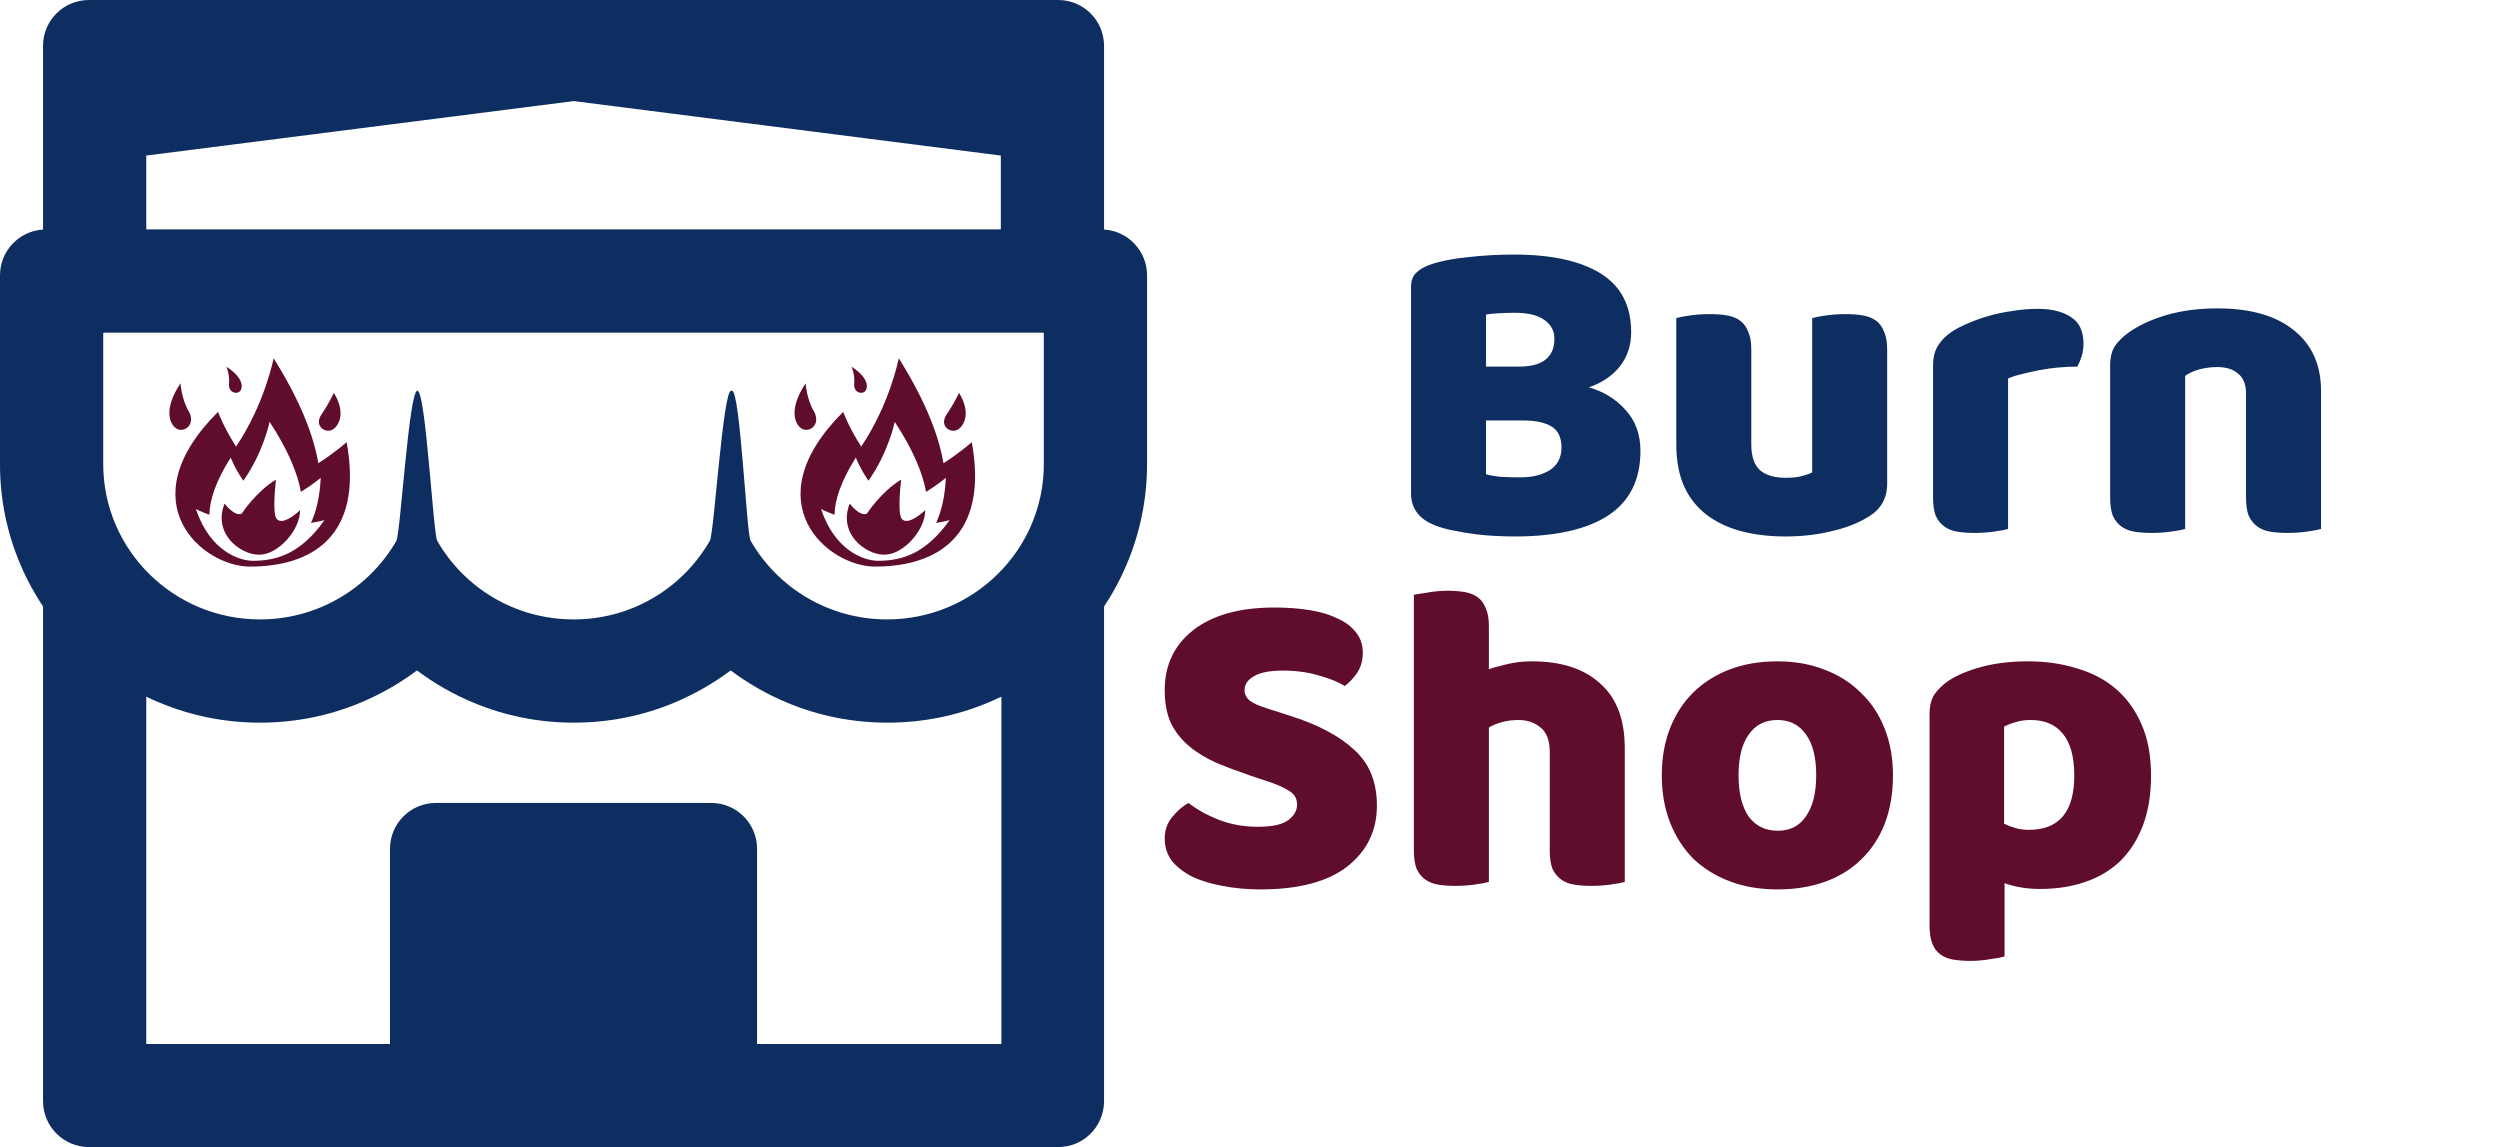 <svg width="85" height="39" viewBox="0 0 85 39" fill="none" xmlns="http://www.w3.org/2000/svg">
<path d="M50.525 16.125C50.665 16.165 50.845 16.195 51.065 16.215C51.285 16.225 51.495 16.23 51.695 16.23C52.095 16.23 52.425 16.15 52.685 15.99C52.955 15.82 53.09 15.56 53.09 15.21C53.09 14.88 52.98 14.645 52.76 14.505C52.54 14.365 52.205 14.295 51.755 14.295H50.525V16.125ZM50.525 12.465H51.62C52.05 12.465 52.36 12.385 52.55 12.225C52.75 12.065 52.85 11.83 52.85 11.52C52.85 11.25 52.735 11.035 52.505 10.875C52.285 10.715 51.95 10.635 51.5 10.635C51.35 10.635 51.175 10.64 50.975 10.65C50.785 10.66 50.635 10.675 50.525 10.695V12.465ZM51.5 18.24C51.33 18.24 51.13 18.235 50.9 18.225C50.67 18.215 50.43 18.195 50.18 18.165C49.94 18.135 49.7 18.095 49.46 18.045C49.22 18.005 49 17.945 48.8 17.865C48.25 17.655 47.975 17.29 47.975 16.77V9.765C47.975 9.555 48.03 9.395 48.14 9.285C48.26 9.165 48.42 9.07 48.62 9C48.96 8.88 49.385 8.795 49.895 8.745C50.405 8.685 50.93 8.655 51.47 8.655C52.75 8.655 53.735 8.87 54.425 9.3C55.115 9.73 55.46 10.395 55.46 11.295C55.46 11.745 55.33 12.135 55.07 12.465C54.81 12.785 54.46 13.02 54.02 13.17C54.52 13.31 54.935 13.565 55.265 13.935C55.605 14.305 55.775 14.77 55.775 15.33C55.775 16.32 55.405 17.055 54.665 17.535C53.935 18.005 52.88 18.24 51.5 18.24ZM56.994 10.815C57.094 10.785 57.249 10.755 57.459 10.725C57.679 10.695 57.904 10.68 58.134 10.68C58.354 10.68 58.549 10.695 58.719 10.725C58.899 10.755 59.049 10.815 59.169 10.905C59.289 10.995 59.379 11.12 59.439 11.28C59.509 11.43 59.544 11.63 59.544 11.88V15.105C59.544 15.515 59.644 15.81 59.844 15.99C60.044 16.16 60.334 16.245 60.714 16.245C60.944 16.245 61.129 16.225 61.269 16.185C61.419 16.145 61.534 16.105 61.614 16.065V10.815C61.714 10.785 61.869 10.755 62.079 10.725C62.299 10.695 62.524 10.68 62.754 10.68C62.974 10.68 63.169 10.695 63.339 10.725C63.519 10.755 63.669 10.815 63.789 10.905C63.909 10.995 63.999 11.12 64.059 11.28C64.129 11.43 64.164 11.63 64.164 11.88V16.44C64.164 16.94 63.954 17.315 63.534 17.565C63.184 17.785 62.764 17.95 62.274 18.06C61.794 18.18 61.269 18.24 60.699 18.24C60.159 18.24 59.659 18.18 59.199 18.06C58.749 17.94 58.359 17.755 58.029 17.505C57.699 17.255 57.444 16.935 57.264 16.545C57.084 16.145 56.994 15.665 56.994 15.105V10.815ZM68.274 17.985C68.174 18.015 68.014 18.045 67.794 18.075C67.584 18.105 67.364 18.12 67.134 18.12C66.914 18.12 66.714 18.105 66.534 18.075C66.364 18.045 66.219 17.985 66.099 17.895C65.979 17.805 65.884 17.685 65.814 17.535C65.754 17.375 65.724 17.17 65.724 16.92V12.42C65.724 12.19 65.764 11.995 65.844 11.835C65.934 11.665 66.059 11.515 66.219 11.385C66.379 11.255 66.574 11.14 66.804 11.04C67.044 10.93 67.299 10.835 67.569 10.755C67.839 10.675 68.119 10.615 68.409 10.575C68.699 10.525 68.989 10.5 69.279 10.5C69.759 10.5 70.139 10.595 70.419 10.785C70.699 10.965 70.839 11.265 70.839 11.685C70.839 11.825 70.819 11.965 70.779 12.105C70.739 12.235 70.689 12.355 70.629 12.465C70.419 12.465 70.204 12.475 69.984 12.495C69.764 12.515 69.549 12.545 69.339 12.585C69.129 12.625 68.929 12.67 68.739 12.72C68.559 12.76 68.404 12.81 68.274 12.87V17.985ZM76.365 13.38C76.365 13.07 76.275 12.845 76.095 12.705C75.925 12.555 75.69 12.48 75.39 12.48C75.19 12.48 74.99 12.505 74.79 12.555C74.6 12.605 74.435 12.68 74.295 12.78V17.985C74.195 18.015 74.035 18.045 73.815 18.075C73.605 18.105 73.385 18.12 73.155 18.12C72.935 18.12 72.735 18.105 72.555 18.075C72.385 18.045 72.24 17.985 72.12 17.895C72 17.805 71.905 17.685 71.835 17.535C71.775 17.375 71.745 17.17 71.745 16.92V12.42C71.745 12.15 71.8 11.93 71.91 11.76C72.03 11.59 72.19 11.435 72.39 11.295C72.73 11.055 73.155 10.86 73.665 10.71C74.185 10.56 74.76 10.485 75.39 10.485C76.52 10.485 77.39 10.735 78 11.235C78.61 11.725 78.915 12.41 78.915 13.29V17.985C78.815 18.015 78.655 18.045 78.435 18.075C78.225 18.105 78.005 18.12 77.775 18.12C77.555 18.12 77.355 18.105 77.175 18.075C77.005 18.045 76.86 17.985 76.74 17.895C76.62 17.805 76.525 17.685 76.455 17.535C76.395 17.375 76.365 17.17 76.365 16.92V13.38Z" fill="#0E2E61"/>
<path d="M42.555 26.385C42.115 26.235 41.715 26.085 41.355 25.935C40.995 25.775 40.685 25.585 40.425 25.365C40.165 25.145 39.96 24.885 39.81 24.585C39.67 24.275 39.6 23.9 39.6 23.46C39.6 22.61 39.925 21.93 40.575 21.42C41.235 20.91 42.155 20.655 43.335 20.655C43.765 20.655 44.165 20.685 44.535 20.745C44.905 20.805 45.22 20.9 45.48 21.03C45.75 21.15 45.96 21.31 46.11 21.51C46.26 21.7 46.335 21.925 46.335 22.185C46.335 22.445 46.275 22.67 46.155 22.86C46.035 23.04 45.89 23.195 45.72 23.325C45.5 23.185 45.205 23.065 44.835 22.965C44.465 22.855 44.06 22.8 43.62 22.8C43.17 22.8 42.84 22.865 42.63 22.995C42.42 23.115 42.315 23.27 42.315 23.46C42.315 23.61 42.38 23.735 42.51 23.835C42.64 23.925 42.835 24.01 43.095 24.09L43.89 24.345C44.83 24.645 45.55 25.03 46.05 25.5C46.56 25.96 46.815 26.59 46.815 27.39C46.815 28.24 46.48 28.93 45.81 29.46C45.14 29.98 44.155 30.24 42.855 30.24C42.395 30.24 41.965 30.2 41.565 30.12C41.175 30.05 40.83 29.945 40.53 29.805C40.24 29.655 40.01 29.475 39.84 29.265C39.68 29.045 39.6 28.795 39.6 28.515C39.6 28.225 39.685 27.98 39.855 27.78C40.025 27.57 40.21 27.41 40.41 27.3C40.69 27.52 41.03 27.71 41.43 27.87C41.84 28.03 42.285 28.11 42.765 28.11C43.255 28.11 43.6 28.035 43.8 27.885C44 27.735 44.1 27.56 44.1 27.36C44.1 27.16 44.02 27.01 43.86 26.91C43.7 26.8 43.475 26.695 43.185 26.595L42.555 26.385ZM55.242 29.985C55.142 30.015 54.982 30.045 54.762 30.075C54.552 30.105 54.332 30.12 54.102 30.12C53.882 30.12 53.682 30.105 53.502 30.075C53.332 30.045 53.187 29.985 53.067 29.895C52.947 29.805 52.852 29.685 52.782 29.535C52.722 29.375 52.692 29.17 52.692 28.92V25.59C52.692 25.18 52.587 24.895 52.377 24.735C52.177 24.565 51.927 24.48 51.627 24.48C51.427 24.48 51.237 24.505 51.057 24.555C50.877 24.605 50.732 24.665 50.622 24.735V29.985C50.522 30.015 50.362 30.045 50.142 30.075C49.932 30.105 49.712 30.12 49.482 30.12C49.262 30.12 49.062 30.105 48.882 30.075C48.712 30.045 48.567 29.985 48.447 29.895C48.327 29.805 48.232 29.685 48.162 29.535C48.102 29.375 48.072 29.17 48.072 28.92V20.22C48.182 20.2 48.342 20.175 48.552 20.145C48.772 20.105 48.992 20.085 49.212 20.085C49.432 20.085 49.627 20.1 49.797 20.13C49.977 20.16 50.127 20.22 50.247 20.31C50.367 20.4 50.457 20.525 50.517 20.685C50.587 20.835 50.622 21.035 50.622 21.285V22.755C50.752 22.705 50.947 22.65 51.207 22.59C51.477 22.52 51.772 22.485 52.092 22.485C53.082 22.485 53.852 22.735 54.402 23.235C54.962 23.725 55.242 24.46 55.242 25.44V29.985ZM64.361 26.355C64.361 26.975 64.266 27.53 64.076 28.02C63.886 28.5 63.616 28.905 63.266 29.235C62.926 29.565 62.516 29.815 62.036 29.985C61.556 30.155 61.021 30.24 60.431 30.24C59.841 30.24 59.306 30.15 58.826 29.97C58.346 29.79 57.931 29.535 57.581 29.205C57.241 28.865 56.976 28.455 56.786 27.975C56.596 27.495 56.501 26.955 56.501 26.355C56.501 25.765 56.596 25.23 56.786 24.75C56.976 24.27 57.241 23.865 57.581 23.535C57.931 23.195 58.346 22.935 58.826 22.755C59.306 22.575 59.841 22.485 60.431 22.485C61.021 22.485 61.556 22.58 62.036 22.77C62.516 22.95 62.926 23.21 63.266 23.55C63.616 23.88 63.886 24.285 64.076 24.765C64.266 25.245 64.361 25.775 64.361 26.355ZM59.111 26.355C59.111 26.965 59.226 27.435 59.456 27.765C59.696 28.085 60.026 28.245 60.446 28.245C60.866 28.245 61.186 28.08 61.406 27.75C61.636 27.42 61.751 26.955 61.751 26.355C61.751 25.755 61.636 25.295 61.406 24.975C61.176 24.645 60.851 24.48 60.431 24.48C60.011 24.48 59.686 24.645 59.456 24.975C59.226 25.295 59.111 25.755 59.111 26.355ZM68.95 22.485C69.55 22.485 70.105 22.565 70.615 22.725C71.135 22.875 71.58 23.11 71.95 23.43C72.32 23.75 72.61 24.155 72.82 24.645C73.03 25.125 73.135 25.7 73.135 26.37C73.135 27.01 73.045 27.57 72.865 28.05C72.685 28.53 72.43 28.935 72.1 29.265C71.77 29.585 71.37 29.825 70.9 29.985C70.44 30.145 69.925 30.225 69.355 30.225C68.925 30.225 68.525 30.16 68.155 30.03V32.52C68.055 32.55 67.895 32.58 67.675 32.61C67.455 32.65 67.23 32.67 67 32.67C66.78 32.67 66.58 32.655 66.4 32.625C66.23 32.595 66.085 32.535 65.965 32.445C65.845 32.355 65.755 32.23 65.695 32.07C65.635 31.92 65.605 31.72 65.605 31.47V24.27C65.605 24 65.66 23.78 65.77 23.61C65.89 23.44 66.05 23.285 66.25 23.145C66.56 22.945 66.945 22.785 67.405 22.665C67.865 22.545 68.38 22.485 68.95 22.485ZM68.98 28.215C70.01 28.215 70.525 27.6 70.525 26.37C70.525 25.73 70.395 25.255 70.135 24.945C69.885 24.635 69.52 24.48 69.04 24.48C68.85 24.48 68.68 24.505 68.53 24.555C68.38 24.595 68.25 24.645 68.14 24.705V28.005C68.26 28.065 68.39 28.115 68.53 28.155C68.67 28.195 68.82 28.215 68.98 28.215Z" fill="#600D2D"/>
<path d="M37.538 7.805V1.56C37.538 0.697 36.84 0 35.977 0H19.5H3.023C2.16 0 1.463 0.697 1.463 1.56V7.805C0.648 7.854 3.02052e-05 8.531 3.02052e-05 9.36V15.78C-0.003 16.96 0.236 18.128 0.702 19.212C0.912 19.71 1.17 20.178 1.463 20.621V37.44C1.463 38.298 2.16 39 3.023 39H35.977C36.84 39 37.538 38.303 37.538 37.44V20.621C37.835 20.177 38.089 19.705 38.298 19.212C38.761 18.125 39 16.97 39 15.78V9.36C39 8.531 38.352 7.854 37.538 7.805ZM19.51 3.437L34.028 5.289V7.8H4.973V5.289L19.51 3.437ZM34.028 35.495H25.74V28.86C25.74 27.997 25.043 27.3 24.18 27.3H14.82C13.957 27.3 13.26 27.997 13.26 28.86V35.495H4.973V23.688C5.114 23.756 5.26 23.824 5.411 23.883C6.498 24.341 7.654 24.57 8.843 24.57C10.033 24.57 11.183 24.341 12.275 23.883C12.948 23.6 13.582 23.239 14.162 22.805C14.172 22.8 14.181 22.8 14.191 22.805C14.773 23.241 15.407 23.603 16.078 23.883C17.165 24.341 18.32 24.57 19.51 24.57C20.699 24.57 21.85 24.341 22.942 23.883C23.614 23.6 24.248 23.239 24.828 22.805C24.838 22.8 24.848 22.8 24.858 22.805C25.44 23.241 26.073 23.603 26.744 23.883C27.831 24.341 28.987 24.57 30.176 24.57C31.366 24.57 32.516 24.341 33.608 23.883C33.755 23.819 33.901 23.756 34.047 23.688V35.495H34.028ZM35.49 15.78C35.49 18.696 33.101 21.06 30.162 21.06C28.173 21.06 26.437 19.983 25.521 18.384C25.379 18.14 25.17 13.284 24.887 13.284H24.858C24.58 13.284 24.277 18.14 24.136 18.384C23.668 19.199 22.993 19.877 22.179 20.347C21.364 20.817 20.44 21.063 19.5 21.06C17.516 21.06 15.785 19.988 14.869 18.393C14.723 18.145 14.479 13.284 14.191 13.284C13.903 13.284 13.616 18.145 13.475 18.393C13.004 19.206 12.328 19.88 11.514 20.348C10.7 20.816 9.777 21.062 8.838 21.06C5.899 21.06 3.51 18.696 3.51 15.78V11.334C3.51 11.32 3.52 11.31 3.534 11.31H35.466C35.48 11.31 35.49 11.32 35.49 11.334V15.78Z" fill="#0E2E61"/>
<path d="M11.786 15.033C11.786 15.033 11.426 15.36 10.824 15.75C10.66 14.796 10.205 13.618 9.303 12.18C9.303 12.18 9.008 13.723 8.027 15.183C7.598 14.522 7.414 14.003 7.414 14.003C4.325 17.082 6.886 19.264 8.494 19.264C10.558 19.264 12.375 18.276 11.786 15.033ZM8.6 19.067C8.15 19.067 7.146 18.753 6.661 17.31C6.661 17.31 6.835 17.399 7.119 17.502C7.13 17.003 7.331 16.364 7.844 15.559C7.844 15.559 7.973 15.905 8.273 16.345C8.96 15.372 9.166 14.343 9.166 14.343C9.797 15.302 10.116 16.088 10.231 16.724C10.652 16.464 10.904 16.245 10.904 16.245C10.876 16.886 10.752 17.387 10.573 17.78C10.855 17.733 11.033 17.684 11.033 17.684C10.222 18.829 9.404 19.067 8.6 19.067Z" fill="#600D2D"/>
<path d="M7.636 17.121C7.636 17.121 7.967 17.573 8.219 17.464C8.219 17.464 8.697 16.72 9.384 16.306C9.384 16.306 9.243 17.441 9.406 17.641C9.621 17.907 10.204 17.345 10.204 17.345C10.204 18.015 9.468 18.86 8.81 18.86C8.156 18.86 7.23 18.133 7.636 17.121ZM10.935 14.083C11.183 13.724 11.351 13.356 11.351 13.356C11.767 14.038 11.522 14.452 11.339 14.588C11.094 14.77 10.649 14.498 10.935 14.083M6.408 13.966C6.165 13.55 6.138 13.031 6.138 13.031C5.545 13.922 5.776 14.408 5.974 14.555C6.238 14.752 6.688 14.447 6.408 13.966M7.787 13.04C7.818 12.761 7.7 12.471 7.7 12.471C8.263 12.832 8.256 13.148 8.183 13.27C8.084 13.435 7.752 13.364 7.787 13.04" fill="#600D2D"/>
<path d="M33.041 15.033C33.041 15.033 32.681 15.36 32.079 15.75C31.915 14.796 31.46 13.618 30.558 12.18C30.558 12.18 30.263 13.723 29.282 15.183C28.853 14.522 28.669 14.003 28.669 14.003C25.58 17.082 28.141 19.264 29.749 19.264C31.813 19.264 33.63 18.276 33.041 15.033ZM29.855 19.067C29.405 19.067 28.401 18.753 27.916 17.31C27.916 17.31 28.09 17.399 28.373 17.502C28.385 17.003 28.586 16.364 29.099 15.559C29.099 15.559 29.228 15.905 29.527 16.345C30.215 15.372 30.421 14.343 30.421 14.343C31.052 15.302 31.371 16.088 31.486 16.724C31.907 16.464 32.159 16.245 32.159 16.245C32.13 16.886 32.007 17.387 31.828 17.78C32.109 17.733 32.287 17.684 32.287 17.684C31.477 18.829 30.659 19.067 29.855 19.067Z" fill="#600D2D"/>
<path d="M28.891 17.121C28.891 17.121 29.222 17.573 29.474 17.464C29.474 17.464 29.953 16.72 30.64 16.306C30.64 16.306 30.498 17.441 30.661 17.641C30.876 17.907 31.459 17.345 31.459 17.345C31.459 18.015 30.723 18.86 30.065 18.86C29.411 18.86 28.485 18.133 28.891 17.121ZM32.19 14.083C32.438 13.724 32.607 13.356 32.607 13.356C33.023 14.038 32.777 14.452 32.594 14.588C32.349 14.77 31.904 14.498 32.19 14.083M27.663 13.966C27.42 13.55 27.393 13.031 27.393 13.031C26.8 13.922 27.032 14.408 27.229 14.555C27.494 14.752 27.943 14.447 27.663 13.966M29.043 13.04C29.073 12.761 28.956 12.471 28.956 12.471C29.518 12.832 29.511 13.148 29.438 13.27C29.339 13.435 29.008 13.364 29.043 13.04" fill="#600D2D"/>
</svg>
